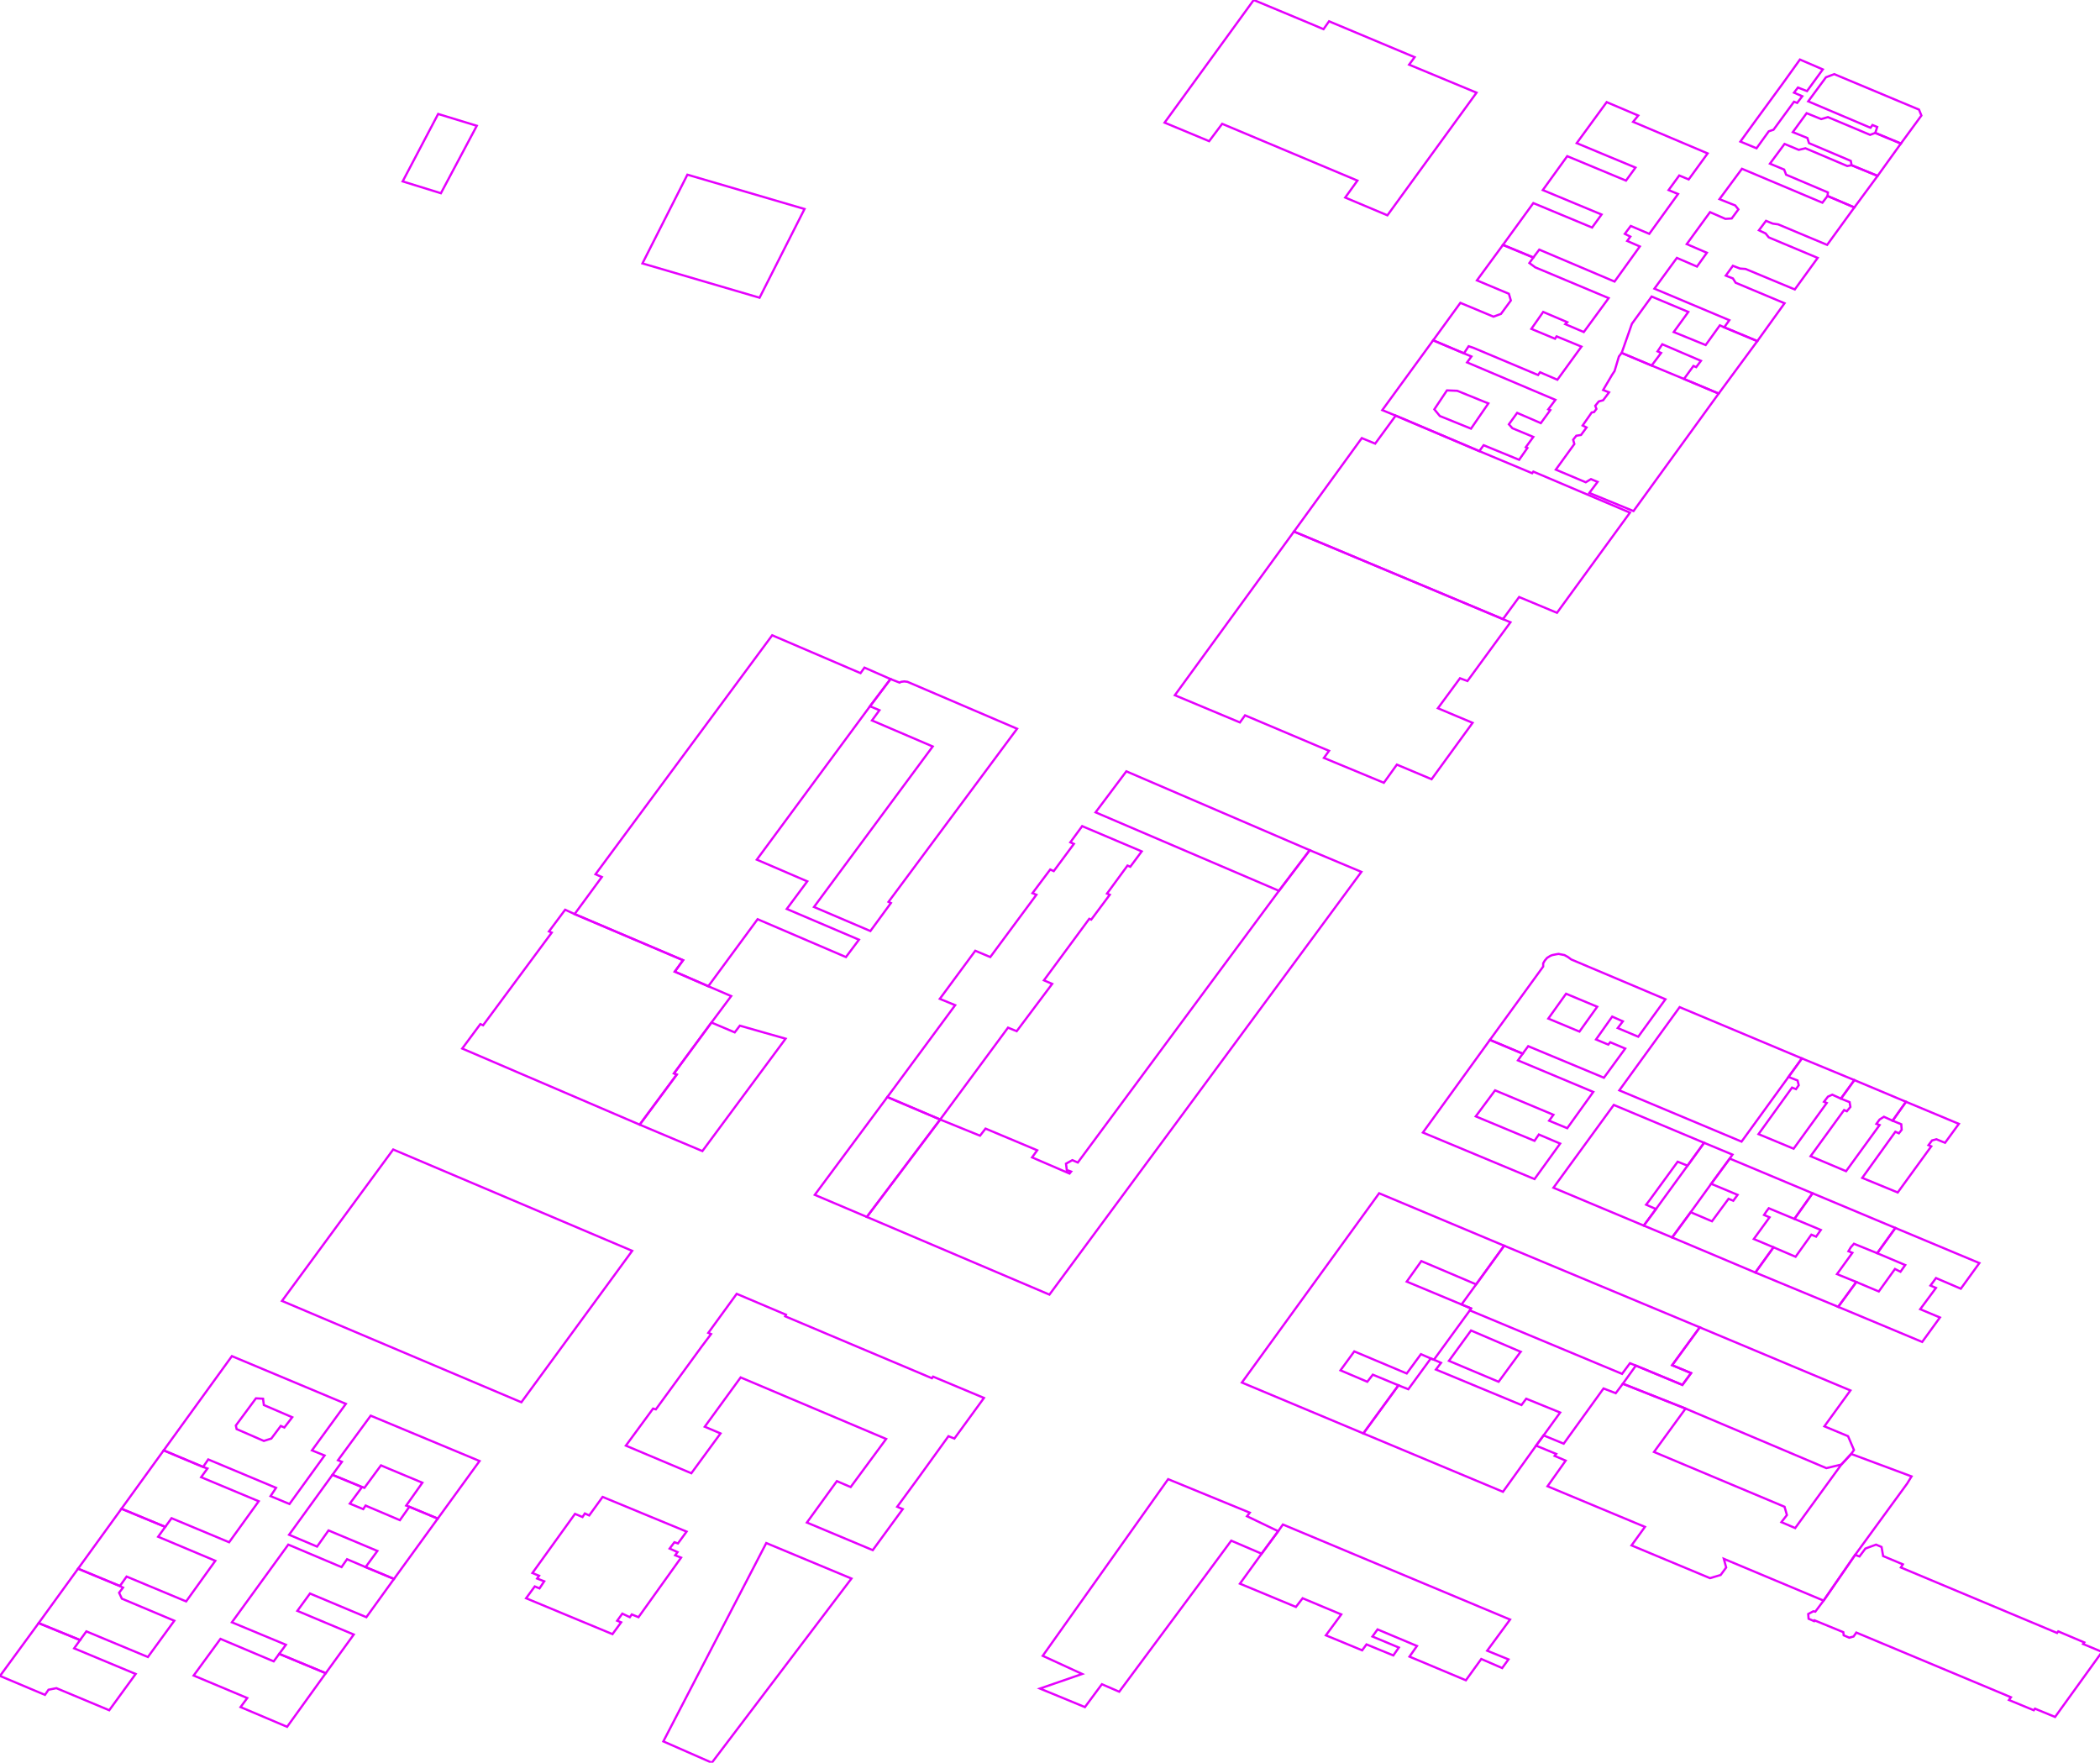 <?xml version="1.0" encoding="iso-8859-1" standalone="no"?>
<!DOCTYPE svg PUBLIC "-//W3C//DTD SVG 1.0//EN" "http://www.w3.org/TR/2001/REC-SVG-20010904/DTD/svg10.dtd">
<svg xmlns="http://www.w3.org/2000/svg" width="953" height="800">
<path style="fill:rgb(255, 0, 0);fill-opacity:0;fill-rule:evenodd;stroke:rgb(230, 0, 255);stroke-width:1;" d="M 260.761, 414.855 L 273.11, 398.031 L 270.246, 396.779 L 350.425, 288.322 L 390.515, 305.503 L 392.304, 302.998 L 404.116, 308.188 L 394.81, 320.537 L 343.445, 390.157 L 366.353, 400 L 357.047, 412.528 L 389.799, 426.488 L 383.893, 434.362 L 343.803, 417.181 L 321.432, 447.606 L 306.219, 440.984 L 309.978, 435.794 L 260.761, 414.855 z "/>
<path style="fill:rgb(0, 255, 0);fill-opacity:0;fill-rule:evenodd;stroke:rgb(230, 0, 255);stroke-width:1;" d="M 127.964, 590.425 L 178.434, 521.7 L 286.89, 567.696 L 236.6, 636.421 L 127.964, 590.425 z "/>
<path style="fill:rgb(0, 0, 255);fill-opacity:0;fill-rule:evenodd;stroke:rgb(230, 0, 255);stroke-width:1;" d="M 533.154, 315.526 L 587.204, 241.253 L 682.058, 280.984 L 685.459, 282.416 L 679.553, 290.47 L 665.951, 309.083 L 662.55, 307.83 L 652.528, 321.432 L 668.277, 328.054 L 649.664, 353.647 L 633.915, 347.025 L 628.009, 355.257 L 600.805, 343.982 L 603.132, 340.761 L 597.584, 338.434 L 565.011, 324.653 L 562.685, 327.875 L 533.154, 315.526 z "/>
<path style="fill:rgb(255, 255, 0);fill-opacity:0;fill-rule:evenodd;stroke:rgb(230, 0, 255);stroke-width:1;" d="M 393.378, 552.304 L 426.667, 508.098 L 444.743, 515.436 L 447.248, 512.215 L 470.694, 522.058 L 468.367, 525.28 L 485.369, 532.617 L 486.085, 531.723 L 484.116, 531.007 L 483.758, 528.143 L 486.622, 526.532 L 489.128, 527.606 L 580.403, 404.295 L 594.362, 385.861 L 617.808, 395.705 L 536.376, 506.13 L 476.242, 587.562 L 393.378, 552.304 z "/>
<path style="fill:rgb(255, 0, 0);fill-opacity:0;fill-rule:evenodd;stroke:rgb(230, 0, 255);stroke-width:1;" d="M 587.204, 241.253 L 617.987, 198.837 L 624.072, 201.342 L 633.378, 188.635 L 671.32, 204.743 L 695.302, 214.765 L 695.839, 214.049 L 739.687, 232.662 L 706.577, 278.121 L 689.396, 270.962 L 682.058, 280.984 L 587.204, 241.253 z "/>
<path style="fill:rgb(0, 255, 0);fill-opacity:0;fill-rule:evenodd;stroke:rgb(230, 0, 255);stroke-width:1;" d="M 697.092, 656.107 L 700.492, 651.454 L 709.62, 655.213 L 727.696, 630.157 L 733.244, 632.304 L 736.465, 628.009 L 764.922, 639.284 L 750.604, 658.971 L 809.843, 683.848 L 810.917, 687.606 L 808.412, 690.828 L 814.676, 693.512 L 835.615, 664.698 L 840.089, 659.866 L 867.472, 670.067 L 865.503, 673.289 L 841.879, 705.682 L 827.562, 726.443 L 782.282, 707.472 L 783.356, 711.409 L 780.85, 714.81 L 776.018, 716.242 L 740.403, 701.387 L 746.488, 692.975 L 702.282, 674.541 L 710.515, 662.908 L 705.503, 660.761 L 706.219, 659.866 L 697.092, 656.107 z "/>
<path style="fill:rgb(0, 0, 255);fill-opacity:0;fill-rule:evenodd;stroke:rgb(230, 0, 255);stroke-width:1;" d="M 284.027, 656.107 L 296.376, 639.284 L 297.629, 639.642 L 318.389, 611.186 L 322.685, 605.459 L 321.432, 604.922 L 334.318, 587.204 L 356.689, 596.689 L 356.331, 597.405 L 422.908, 625.503 L 423.445, 624.787 L 446.532, 634.452 L 433.11, 652.886 L 430.425, 651.812 L 416.465, 671.141 L 407.159, 683.848 L 409.664, 684.922 L 396.063, 703.535 L 366.174, 691.007 L 379.776, 672.215 L 386.04, 674.899 L 402.148, 653.065 L 336.107, 625.145 L 319.821, 647.517 L 326.98, 650.559 L 313.736, 668.635 L 284.027, 656.107 z "/>
<path style="fill:rgb(255, 255, 0);fill-opacity:0;fill-rule:evenodd;stroke:rgb(230, 0, 255);stroke-width:1;" d="M 209.754, 475.884 L 217.987, 464.787 L 219.239, 465.324 L 250.38, 423.266 L 249.128, 422.729 L 256.465, 412.886 L 260.761, 414.855 L 309.978, 435.794 L 306.219, 440.984 L 321.432, 447.606 L 331.812, 452.081 L 322.864, 464.072 L 305.861, 487.159 L 307.114, 487.696 L 290.291, 510.425 L 209.754, 475.884 z "/>
<path style="fill:rgb(255, 0, 0);fill-opacity:0;fill-rule:evenodd;stroke:rgb(230, 0, 255);stroke-width:1;" d="M 563.579, 627.472 L 625.861, 541.566 L 682.595, 565.369 L 669.888, 582.908 L 645.011, 572.349 L 638.389, 581.655 L 663.266, 592.036 L 667.562, 593.826 L 667.025, 594.72 L 650.738, 617.092 L 649.306, 616.555 L 644.832, 614.586 L 638.389, 623.356 L 614.586, 613.333 L 608.322, 621.924 L 620.492, 627.114 L 622.998, 623.893 L 634.631, 628.725 L 618.702, 650.559 L 563.579, 627.472 z "/>
<path style="fill:rgb(0, 255, 0);fill-opacity:0;fill-rule:evenodd;stroke:rgb(230, 0, 255);stroke-width:1;" d="M 820.582, 732.528 L 822.908, 731.275 L 823.803, 731.454 L 827.562, 726.443 L 841.879, 705.682 L 843.848, 706.398 L 846.532, 702.819 L 851.365, 701.029 L 853.87, 702.103 L 854.586, 706.219 L 863.535, 709.978 L 862.64, 711.409 L 915.615, 733.602 L 933.512, 741.119 L 934.049, 740.403 L 945.861, 745.414 L 945.324, 746.13 L 953.915, 749.709 L 932.617, 779.239 L 923.49, 775.481 L 922.953, 776.197 L 911.678, 771.544 L 912.573, 770.291 L 842.416, 740.94 L 841.163, 742.729 L 839.195, 743.266 L 836.689, 742.192 L 836.51, 740.761 L 823.445, 735.391 L 823.266, 735.749 L 820.761, 734.676 L 820.582, 732.528 z "/>
<path style="fill:rgb(0, 0, 255);fill-opacity:0;fill-rule:evenodd;stroke:rgb(230, 0, 255);stroke-width:1;" d="M 471.946, 766.353 L 491.096, 759.732 L 473.199, 751.499 L 530.112, 671.32 L 567.159, 686.532 L 565.906, 688.143 L 580.045, 694.944 L 572.528, 705.145 L 558.747, 699.239 L 546.577, 715.705 L 507.919, 767.785 L 500.045, 764.385 L 492.349, 774.765 L 471.946, 766.353 z "/>
<path style="fill:rgb(255, 255, 0);fill-opacity:0;fill-rule:evenodd;stroke:rgb(230, 0, 255);stroke-width:1;" d="M 402.685, 497.897 L 433.468, 456.197 L 426.488, 453.333 L 442.595, 431.499 L 449.396, 434.362 L 470.336, 406.085 L 468.546, 405.369 L 476.6, 394.631 L 478.21, 395.347 L 487.338, 382.998 L 485.727, 382.282 L 491.096, 374.944 L 518.121, 386.398 L 512.931, 393.378 L 511.678, 392.841 L 502.371, 405.548 L 503.624, 406.085 L 495.213, 417.36 L 494.318, 417.002 L 473.736, 444.922 L 477.494, 446.532 L 461.387, 468.009 L 457.45, 466.398 L 426.667, 508.098 L 402.685, 497.897 z "/>
<path style="fill:rgb(255, 0, 0);fill-opacity:0;fill-rule:evenodd;stroke:rgb(230, 0, 255);stroke-width:1;" d="M 369.396, 411.633 L 423.266, 338.792 L 395.705, 326.98 L 399.105, 322.327 L 394.81, 320.537 L 404.116, 308.188 L 408.233, 309.799 L 408.949, 309.441 L 410.38, 309.262 L 411.812, 309.441 L 461.566, 330.738 L 403.221, 409.306 L 404.295, 409.843 L 394.989, 422.55 L 369.396, 411.633 z "/>
<path style="fill:rgb(0, 255, 0);fill-opacity:0;fill-rule:evenodd;stroke:rgb(230, 0, 255);stroke-width:1;" d="M 562.685, 718.747 L 572.528, 705.145 L 580.045, 694.944 L 582.192, 691.902 L 685.28, 735.034 L 674.899, 749.172 L 684.564, 753.11 L 681.7, 757.047 L 672.215, 752.931 L 665.235, 762.595 L 639.642, 751.857 L 643.043, 747.025 L 625.145, 739.508 L 622.819, 742.729 L 634.81, 747.74 L 632.304, 751.32 L 620.134, 746.309 L 618.166, 748.993 L 601.7, 742.192 L 608.68, 732.707 L 591.141, 725.369 L 588.098, 729.306 L 562.685, 718.747 z "/>
<path style="fill:rgb(0, 0, 255);fill-opacity:0;fill-rule:evenodd;stroke:rgb(230, 0, 255);stroke-width:1;" d="M 301.029, 790.336 L 347.74, 700.313 L 386.398, 716.421 L 323.043, 800 L 301.029, 790.336 z "/>
<path style="fill:rgb(255, 255, 0);fill-opacity:0;fill-rule:evenodd;stroke:rgb(230, 0, 255);stroke-width:1;" d="M 682.058, 111.141 L 695.839, 92.17 L 722.506, 103.266 L 726.801, 97.36 L 700.134, 86.264 L 711.23, 70.873 L 737.897, 81.969 L 742.192, 76.063 L 715.526, 64.966 L 729.128, 46.353 L 743.445, 52.438 L 741.119, 55.302 L 774.944, 69.62 L 766.353, 81.432 L 762.058, 79.642 L 757.226, 86.264 L 761.521, 88.054 L 748.456, 106.13 L 740.045, 102.55 L 737.36, 106.13 L 739.866, 107.383 L 738.434, 109.351 L 744.161, 111.857 L 732.707, 127.785 L 698.523, 113.289 L 695.839, 116.868 L 682.058, 111.141 z "/>
<path style="fill:rgb(255, 0, 0);fill-opacity:0;fill-rule:evenodd;stroke:rgb(230, 0, 255);stroke-width:1;" d="M 663.266, 592.036 L 669.888, 582.908 L 682.595, 565.369 L 771.365, 602.416 L 758.837, 619.597 L 767.427, 623.177 L 763.49, 628.546 L 742.371, 619.776 L 739.687, 618.702 L 736.107, 623.535 L 667.025, 594.72 L 667.562, 593.826 L 663.266, 592.036 z "/>
<path style="fill:rgb(0, 255, 0);fill-opacity:0;fill-rule:evenodd;stroke:rgb(230, 0, 255);stroke-width:1;" d="M 736.465, 628.009 L 742.371, 619.776 L 763.49, 628.546 L 767.427, 623.177 L 758.837, 619.597 L 771.365, 602.416 L 839.732, 631.051 L 827.919, 647.338 L 838.658, 651.812 L 841.342, 658.076 L 840.089, 659.866 L 835.615, 664.698 L 828.814, 666.309 L 764.922, 639.284 L 736.465, 628.009 z "/>
<path style="fill:rgb(0, 0, 255);fill-opacity:0;fill-rule:evenodd;stroke:rgb(230, 0, 255);stroke-width:1;" d="M 750.783, 131.007 L 760.984, 117.047 L 770.112, 120.984 L 774.586, 114.72 L 765.459, 110.783 L 776.018, 96.286 L 782.998, 99.329 L 785.861, 99.15 L 788.904, 95.034 L 787.472, 93.244 L 780.313, 90.38 L 790.515, 76.6 L 827.025, 91.991 L 829.351, 88.948 L 841.521, 94.139 L 829.172, 111.141 L 806.98, 101.834 L 804.474, 101.477 L 801.432, 100.224 L 798.21, 104.519 L 801.253, 105.951 L 802.685, 107.74 L 824.877, 117.047 L 814.497, 131.365 L 792.125, 122.058 L 789.62, 121.879 L 786.398, 120.626 L 783.177, 125.101 L 786.398, 126.353 L 787.651, 128.322 L 809.843, 137.629 L 797.494, 154.81 L 782.461, 148.546 L 784.787, 145.324 L 750.783, 131.007 z "/>
<path style="fill:rgb(255, 255, 0);fill-opacity:0;fill-rule:evenodd;stroke:rgb(230, 0, 255);stroke-width:1;" d="M 734.855, 494.855 L 762.237, 457.092 L 817.718, 480.358 L 811.633, 488.77 L 790.336, 518.121 L 734.855, 494.855 z "/>
<path style="fill:rgb(255, 0, 0);fill-opacity:0;fill-rule:evenodd;stroke:rgb(230, 0, 255);stroke-width:1;" d="M 618.702, 650.559 L 634.631, 628.725 L 639.105, 630.515 L 649.306, 616.555 L 650.738, 617.092 L 653.96, 618.523 L 651.633, 621.566 L 690.47, 637.673 L 692.617, 634.81 L 708.009, 641.074 L 700.492, 651.454 L 697.092, 656.107 L 682.058, 677.047 L 618.702, 650.559 z "/>
<path style="fill:rgb(0, 255, 0);fill-opacity:0;fill-rule:evenodd;stroke:rgb(230, 0, 255);stroke-width:1;" d="M 706.04, 213.154 L 714.452, 201.521 L 713.915, 199.553 L 715.347, 197.763 L 717.494, 197.405 L 720, 194.004 L 718.21, 193.11 L 722.327, 187.204 L 723.4, 187.025 L 724.474, 185.593 L 723.937, 184.161 L 725.548, 182.192 L 727.517, 181.655 L 730.201, 178.076 L 727.517, 177.002 L 731.633, 170.022 L 732.707, 168.412 L 734.676, 161.79 L 735.928, 160.179 L 749.53, 165.906 L 764.206, 171.991 L 779.955, 178.613 L 741.298, 231.946 L 721.253, 223.714 L 725.011, 218.702 L 721.969, 217.45 L 719.642, 218.881 L 706.04, 213.154 z "/>
<path style="fill:rgb(0, 0, 255);fill-opacity:0;fill-rule:evenodd;stroke:rgb(230, 0, 255);stroke-width:1;" d="M 238.747, 725.369 L 242.685, 720 L 244.832, 720.895 L 246.98, 717.673 L 243.758, 716.421 L 244.653, 715.168 L 241.611, 713.915 L 260.94, 687.069 L 264.34, 688.501 L 265.414, 686.89 L 267.383, 687.785 L 273.468, 679.374 L 311.588, 695.123 L 307.651, 700.492 L 306.04, 699.955 L 303.893, 702.819 L 307.472, 704.43 L 306.398, 705.861 L 309.083, 706.935 L 289.754, 733.96 L 286.711, 732.707 L 285.817, 733.96 L 282.416, 732.349 L 280.089, 735.57 L 281.879, 736.286 L 277.942, 741.655 L 238.747, 725.369 z "/>
<path style="fill:rgb(255, 255, 0);fill-opacity:0;fill-rule:evenodd;stroke:rgb(230, 0, 255);stroke-width:1;" d="M 74.273, 658.255 L 105.235, 615.481 L 156.957, 637.136 L 141.566, 658.255 L 147.293, 660.582 L 131.365, 682.595 L 122.774, 679.016 L 125.28, 675.257 L 94.497, 662.371 L 92.17, 665.772 L 74.273, 658.255 z M 107.025, 646.98 L 107.383, 648.591 L 119.732, 653.96 L 123.132, 652.886 L 125.28, 650.022 L 127.427, 647.159 L 129.038, 647.875 L 132.617, 643.221 L 119.732, 637.673 L 119.374, 634.81 L 116.152, 634.631 L 107.025, 646.98 z "/>
<path style="fill:rgb(255, 0, 0);fill-opacity:0;fill-rule:evenodd;stroke:rgb(230, 0, 255);stroke-width:1;" d="M 291.544, 119.553 L 311.946, 79.284 L 365.101, 94.855 L 344.698, 135.123 L 291.544, 119.553 z "/>
<path style="fill:rgb(0, 255, 0);fill-opacity:0;fill-rule:evenodd;stroke:rgb(230, 0, 255);stroke-width:1;" d="M 650.38, 154.452 L 662.729, 137.45 L 677.763, 143.714 L 681.163, 142.461 L 685.638, 136.376 L 684.743, 133.333 L 670.246, 127.248 L 682.058, 111.141 L 695.839, 116.868 L 694.049, 119.374 L 696.734, 121.342 L 730.022, 135.302 L 718.747, 150.694 L 710.336, 147.114 L 711.23, 146.219 L 700.313, 141.566 L 694.944, 149.262 L 705.682, 153.736 L 706.398, 152.662 L 717.673, 157.315 L 706.756, 172.349 L 698.881, 168.949 L 697.987, 170.201 L 668.635, 157.852 L 666.488, 157.136 L 664.34, 160.358 L 650.38, 154.452 z "/>
<path style="fill:rgb(0, 0, 255);fill-opacity:0;fill-rule:evenodd;stroke:rgb(230, 0, 255);stroke-width:1;" d="M 676.152, 471.946 L 700.313, 438.658 L 700.313, 437.226 L 701.029, 435.973 L 702.103, 434.72 L 703.535, 433.826 L 704.43, 433.468 L 706.219, 433.11 L 707.293, 432.931 L 709.083, 433.289 L 709.978, 433.468 L 711.588, 434.362 L 713.02, 435.436 L 755.794, 453.512 L 743.445, 470.515 L 734.139, 466.577 L 736.465, 463.535 L 731.633, 461.387 L 724.295, 471.767 L 729.843, 474.094 L 730.738, 473.02 L 737.539, 475.884 L 727.875, 489.128 L 693.512, 474.81 L 691.007, 478.21 L 676.152, 471.946 z M 702.64, 462.282 L 716.779, 468.188 L 724.832, 456.913 L 710.694, 451.007 L 702.64, 462.282 z "/>
<path style="fill:rgb(255, 255, 0);fill-opacity:0;fill-rule:evenodd;stroke:rgb(230, 0, 255);stroke-width:1;" d="M 645.727, 514.004 L 676.152, 471.946 L 691.007, 478.21 L 688.859, 481.253 L 723.043, 495.57 L 711.23, 512.036 L 702.998, 508.635 L 704.966, 505.951 L 678.479, 494.855 L 669.709, 506.667 L 696.376, 517.763 L 698.345, 514.899 L 708.009, 519.016 L 696.376, 535.123 L 645.727, 514.004 z "/>
<path style="fill:rgb(255, 0, 0);fill-opacity:0;fill-rule:evenodd;stroke:rgb(230, 0, 255);stroke-width:1;" d="M 497.181, 368.68 L 511.141, 350.067 L 594.362, 385.861 L 580.403, 404.295 L 497.181, 368.68 z "/>
<path style="fill:rgb(0, 255, 0);fill-opacity:0;fill-rule:evenodd;stroke:rgb(230, 0, 255);stroke-width:1;" d="M 105.235, 736.286 L 130.828, 701.029 L 154.989, 711.23 L 157.494, 707.651 L 165.906, 711.23 L 178.792, 716.6 L 166.264, 733.96 L 140.671, 723.221 L 134.944, 731.096 L 160.537, 741.834 L 147.83, 759.374 L 126.711, 750.604 L 129.754, 746.488 L 105.235, 736.286 z "/>
<path style="fill:rgb(0, 0, 255);fill-opacity:0;fill-rule:evenodd;stroke:rgb(230, 0, 255);stroke-width:1;" d="M 704.966, 539.06 L 732.349, 501.477 L 773.333, 518.658 L 765.817, 529.038 L 761.342, 527.248 L 748.277, 545.145 L 747.025, 546.756 L 751.499, 548.725 L 745.951, 556.242 L 704.966, 539.06 z "/>
<path style="fill:rgb(255, 255, 0);fill-opacity:0;fill-rule:evenodd;stroke:rgb(230, 0, 255);stroke-width:1;" d="M 627.293, 186.13 L 650.38, 154.452 L 664.34, 160.358 L 667.74, 161.79 L 665.772, 164.474 L 705.861, 181.477 L 702.64, 185.772 L 703.535, 186.13 L 699.239, 192.036 L 688.501, 187.383 L 684.743, 192.573 L 686.353, 194.362 L 695.839, 198.3 L 692.438, 202.953 L 693.154, 203.311 L 689.396, 208.68 L 673.289, 202.058 L 671.32, 204.743 L 633.378, 188.635 L 627.293, 186.13 z M 650.917, 185.772 L 653.423, 188.814 L 660.94, 191.857 L 667.562, 194.541 L 675.436, 183.087 L 661.298, 177.36 L 656.644, 177.181 L 650.917, 185.772 z "/>
<path style="fill:rgb(255, 0, 0);fill-opacity:0;fill-rule:evenodd;stroke:rgb(230, 0, 255);stroke-width:1;" d="M 290.291, 510.425 L 307.114, 487.696 L 305.861, 487.159 L 322.864, 464.072 L 333.423, 468.546 L 335.749, 465.503 L 356.51, 471.409 L 318.747, 522.416 L 290.291, 510.425 z "/>
<path style="fill:rgb(0, 255, 0);fill-opacity:0;fill-rule:evenodd;stroke:rgb(230, 0, 255);stroke-width:1;" d="M 834.183, 593.11 L 842.416, 581.834 L 852.617, 586.13 L 859.955, 575.928 L 862.461, 577.181 L 864.609, 574.139 L 851.902, 568.77 L 860.134, 557.315 L 898.255, 573.244 L 889.843, 584.877 L 878.568, 580.045 L 877.136, 582.013 L 876.063, 583.445 L 878.568, 584.519 L 871.409, 594.183 L 880.358, 597.942 L 872.304, 609.038 L 834.183, 593.11 z "/>
<path style="fill:rgb(0, 0, 255);fill-opacity:0;fill-rule:evenodd;stroke:rgb(230, 0, 255);stroke-width:1;" d="M 758.837, 561.611 L 767.248, 550.157 L 776.913, 554.273 L 784.43, 544.072 L 786.577, 544.966 L 788.546, 542.282 L 776.555, 537.271 L 784.966, 525.817 L 822.55, 541.566 L 814.318, 553.199 L 802.685, 548.367 L 801.611, 549.799 L 800.537, 551.409 L 803.043, 552.483 L 795.884, 562.327 L 804.832, 566.085 L 796.6, 577.539 L 758.837, 561.611 z "/>
<path style="fill:rgb(255, 255, 0);fill-opacity:0;fill-rule:evenodd;stroke:rgb(230, 0, 255);stroke-width:1;" d="M 796.6, 577.539 L 804.832, 566.085 L 814.855, 570.38 L 822.013, 560.358 L 824.161, 561.253 L 826.309, 558.21 L 814.318, 553.199 L 822.55, 541.566 L 860.134, 557.315 L 851.902, 568.77 L 841.342, 564.474 L 839.911, 566.085 L 838.837, 567.875 L 840.626, 568.591 L 833.647, 578.255 L 842.416, 581.834 L 834.183, 593.11 L 796.6, 577.539 z "/>
<path style="fill:rgb(255, 0, 0);fill-opacity:0;fill-rule:evenodd;stroke:rgb(230, 0, 255);stroke-width:1;" d="M 150.872, 669.351 L 155.168, 663.445 L 153.378, 662.729 L 168.233, 642.506 L 217.629, 663.087 L 198.658, 689.217 L 185.772, 683.848 L 184.34, 683.311 L 191.678, 672.931 L 175.391, 666.13 L 172.886, 665.056 L 165.369, 675.257 L 164.295, 674.899 L 150.872, 669.351 z "/>
<path style="fill:rgb(0, 255, 0);fill-opacity:0;fill-rule:evenodd;stroke:rgb(230, 0, 255);stroke-width:1;" d="M 369.754, 542.282 L 402.685, 497.897 L 426.667, 508.098 L 393.378, 552.304 L 369.754, 542.282 z "/>
<path style="fill:rgb(0, 0, 255);fill-opacity:0;fill-rule:evenodd;stroke:rgb(230, 0, 255);stroke-width:1;" d="M 35.436, 711.946 L 55.123, 684.743 L 74.989, 692.975 L 71.767, 697.45 L 97.718, 708.367 L 84.474, 726.801 L 57.45, 715.526 L 54.407, 719.821 L 35.436, 711.946 z "/>
<path style="fill:rgb(255, 255, 0);fill-opacity:0;fill-rule:evenodd;stroke:rgb(230, 0, 255);stroke-width:1;" d="M 55.123, 684.743 L 74.273, 658.255 L 92.17, 665.772 L 94.139, 666.488 L 91.275, 670.425 L 117.405, 681.342 L 103.982, 699.955 L 77.852, 689.038 L 74.989, 692.975 L 55.123, 684.743 z "/>
<path style="fill:rgb(255, 0, 0);fill-opacity:0;fill-rule:evenodd;stroke:rgb(230, 0, 255);stroke-width:1;" d="M 131.186, 696.555 L 150.872, 669.351 L 164.295, 674.899 L 158.747, 682.416 L 164.832, 684.922 L 165.906, 683.311 L 181.477, 689.933 L 185.772, 683.848 L 198.658, 689.217 L 178.792, 716.6 L 165.906, 711.23 L 171.275, 703.893 L 169.128, 702.998 L 149.083, 694.586 L 143.893, 701.924 L 131.186, 696.555 z "/>
<path style="fill:rgb(0, 255, 0);fill-opacity:0;fill-rule:evenodd;stroke:rgb(230, 0, 255);stroke-width:1;" d="M 17.539, 736.644 L 35.436, 711.946 L 54.407, 719.821 L 55.839, 720.537 L 54.049, 722.864 L 55.302, 725.548 L 79.105, 735.57 L 67.114, 752.036 L 39.195, 740.403 L 36.331, 744.34 L 17.539, 736.644 z "/>
<path style="fill:rgb(0, 0, 255);fill-opacity:0;fill-rule:evenodd;stroke:rgb(230, 0, 255);stroke-width:1;" d="M 0, 760.626 L 17.539, 736.644 L 36.331, 744.34 L 33.647, 748.098 L 61.566, 759.732 L 49.575, 776.197 L 25.593, 766.174 L 22.013, 766.89 L 20.403, 769.217 L 0, 760.626 z "/>
<path style="fill:rgb(255, 255, 0);fill-opacity:0;fill-rule:evenodd;stroke:rgb(230, 0, 255);stroke-width:1;" d="M 87.875, 760.447 L 100.045, 743.803 L 124.206, 754.004 L 126.711, 750.604 L 147.83, 759.374 L 130.291, 783.714 L 109.172, 774.765 L 112.215, 770.649 L 87.875, 760.447 z "/>
<path style="fill:rgb(255, 0, 0);fill-opacity:0;fill-rule:evenodd;stroke:rgb(230, 0, 255);stroke-width:1;" d="M 735.928, 160.179 L 740.582, 146.935 L 749.53, 134.586 L 766.174, 141.566 L 759.553, 150.694 L 774.049, 156.6 L 780.492, 147.651 L 782.461, 148.546 L 797.494, 154.81 L 779.955, 178.613 L 764.206, 171.991 L 768.501, 166.085 L 769.754, 166.622 L 771.902, 163.758 L 754.362, 156.242 L 752.215, 159.463 L 753.826, 160.179 L 749.53, 165.906 L 735.928, 160.179 z "/>
<path style="fill:rgb(0, 255, 0);fill-opacity:0;fill-rule:evenodd;stroke:rgb(230, 0, 255);stroke-width:1;" d="M 845.101, 534.586 L 860.134, 513.647 L 861.745, 514.362 L 862.998, 512.752 L 862.819, 510.246 L 858.881, 508.635 L 864.966, 500.045 L 888.949, 510.067 L 882.685, 518.658 L 878.747, 517.047 L 876.779, 517.584 L 875.168, 519.732 L 876.421, 520.268 L 861.208, 541.208 L 845.101, 534.586 z "/>
<path style="fill:rgb(0, 0, 255);fill-opacity:0;fill-rule:evenodd;stroke:rgb(230, 0, 255);stroke-width:1;" d="M 821.655, 524.743 L 836.868, 503.803 L 838.121, 504.34 L 839.732, 502.371 L 839.374, 500.224 L 835.436, 498.613 L 841.521, 490.201 L 864.966, 500.045 L 858.881, 508.635 L 854.944, 506.846 L 852.975, 508.098 L 851.544, 510.067 L 852.975, 510.604 L 837.763, 531.544 L 821.655, 524.743 z "/>
<path style="fill:rgb(255, 255, 0);fill-opacity:0;fill-rule:evenodd;stroke:rgb(230, 0, 255);stroke-width:1;" d="M 798.031, 514.72 L 813.244, 493.602 L 815.034, 494.318 L 816.286, 492.528 L 815.749, 490.38 L 811.633, 488.77 L 817.718, 480.358 L 841.521, 490.201 L 835.436, 498.613 L 831.499, 496.823 L 829.53, 497.718 L 827.74, 500.045 L 828.993, 500.582 L 813.96, 521.342 L 798.031, 514.72 z "/>
<path style="fill:rgb(255, 0, 0);fill-opacity:0;fill-rule:evenodd;stroke:rgb(230, 0, 255);stroke-width:1;" d="M 803.221, 74.273 L 809.843, 65.324 L 816.286, 68.009 L 819.329, 67.293 L 838.3, 75.347 L 840.268, 74.989 L 852.081, 79.821 L 841.521, 94.139 L 829.351, 88.948 L 829.53, 87.338 L 810.559, 79.284 L 809.664, 76.957 L 803.221, 74.273 z "/>
<path style="fill:rgb(0, 255, 0);fill-opacity:0;fill-rule:evenodd;stroke:rgb(230, 0, 255);stroke-width:1;" d="M 813.602, 59.955 L 819.866, 51.365 L 826.488, 54.049 L 829.53, 53.154 L 848.68, 61.208 L 851.007, 60.313 L 862.64, 65.145 L 852.081, 79.821 L 840.268, 74.989 L 839.911, 73.02 L 820.94, 64.966 L 820.224, 62.64 L 813.602, 59.955 z "/>
<path style="fill:rgb(0, 0, 255);fill-opacity:0;fill-rule:evenodd;stroke:rgb(230, 0, 255);stroke-width:1;" d="M 745.951, 556.242 L 751.499, 548.725 L 765.817, 529.038 L 773.333, 518.658 L 786.219, 524.027 L 784.966, 525.817 L 776.555, 537.271 L 767.248, 550.157 L 758.837, 561.611 L 745.951, 556.242 z "/>
<path style="fill:rgb(255, 255, 0);fill-opacity:0;fill-rule:evenodd;stroke:rgb(230, 0, 255);stroke-width:1;" d="M 182.729, 82.327 L 198.837, 51.723 L 216.376, 57.092 L 200.089, 87.696 L 182.729, 82.327 z "/>
<path style="fill:rgb(255, 0, 0);fill-opacity:0;fill-rule:evenodd;stroke:rgb(230, 0, 255);stroke-width:1;" d="M 657.539, 617.629 L 667.562, 603.848 L 690.112, 613.512 L 689.933, 613.691 L 680.089, 627.114 L 657.539, 617.629 z "/>
<path style="fill:rgb(0, 255, 0);fill-opacity:0;fill-rule:evenodd;stroke:rgb(230, 0, 255);stroke-width:1;" d="M 528.501, 55.66 L 568.949, 0 L 594.72, 10.738 L 600.626, 13.244 L 603.132, 9.664 L 641.969, 25.951 L 639.463, 29.351 L 670.067, 42.058 L 629.62, 97.718 L 610.47, 89.664 L 616.018, 81.969 L 554.631, 56.197 L 548.725, 64.072 L 528.501, 55.66 z "/>
<path style="fill:rgb(0, 0, 255);fill-opacity:0;fill-rule:evenodd;stroke:rgb(230, 0, 255);stroke-width:1;" d="M 820.582, 45.995 L 828.635, 35.078 L 832.394, 33.647 L 870.872, 49.754 L 871.946, 52.438 L 862.64, 65.145 L 851.007, 60.313 L 851.902, 57.629 L 849.754, 56.734 L 848.859, 57.987 L 820.582, 45.995 z "/>
<path style="fill:rgb(255, 255, 0);fill-opacity:0;fill-rule:evenodd;stroke:rgb(230, 0, 255);stroke-width:1;" d="M 789.799, 64.251 L 796.421, 55.123 L 809.128, 37.763 L 816.823, 27.025 L 827.204, 31.499 L 820.045, 41.342 L 815.928, 39.731 L 814.139, 42.058 L 817.897, 43.669 L 815.57, 46.711 L 814.139, 46.175 L 804.832, 58.881 L 802.685, 59.597 L 797.136, 67.293 L 789.799, 64.251 z "/>
</svg>